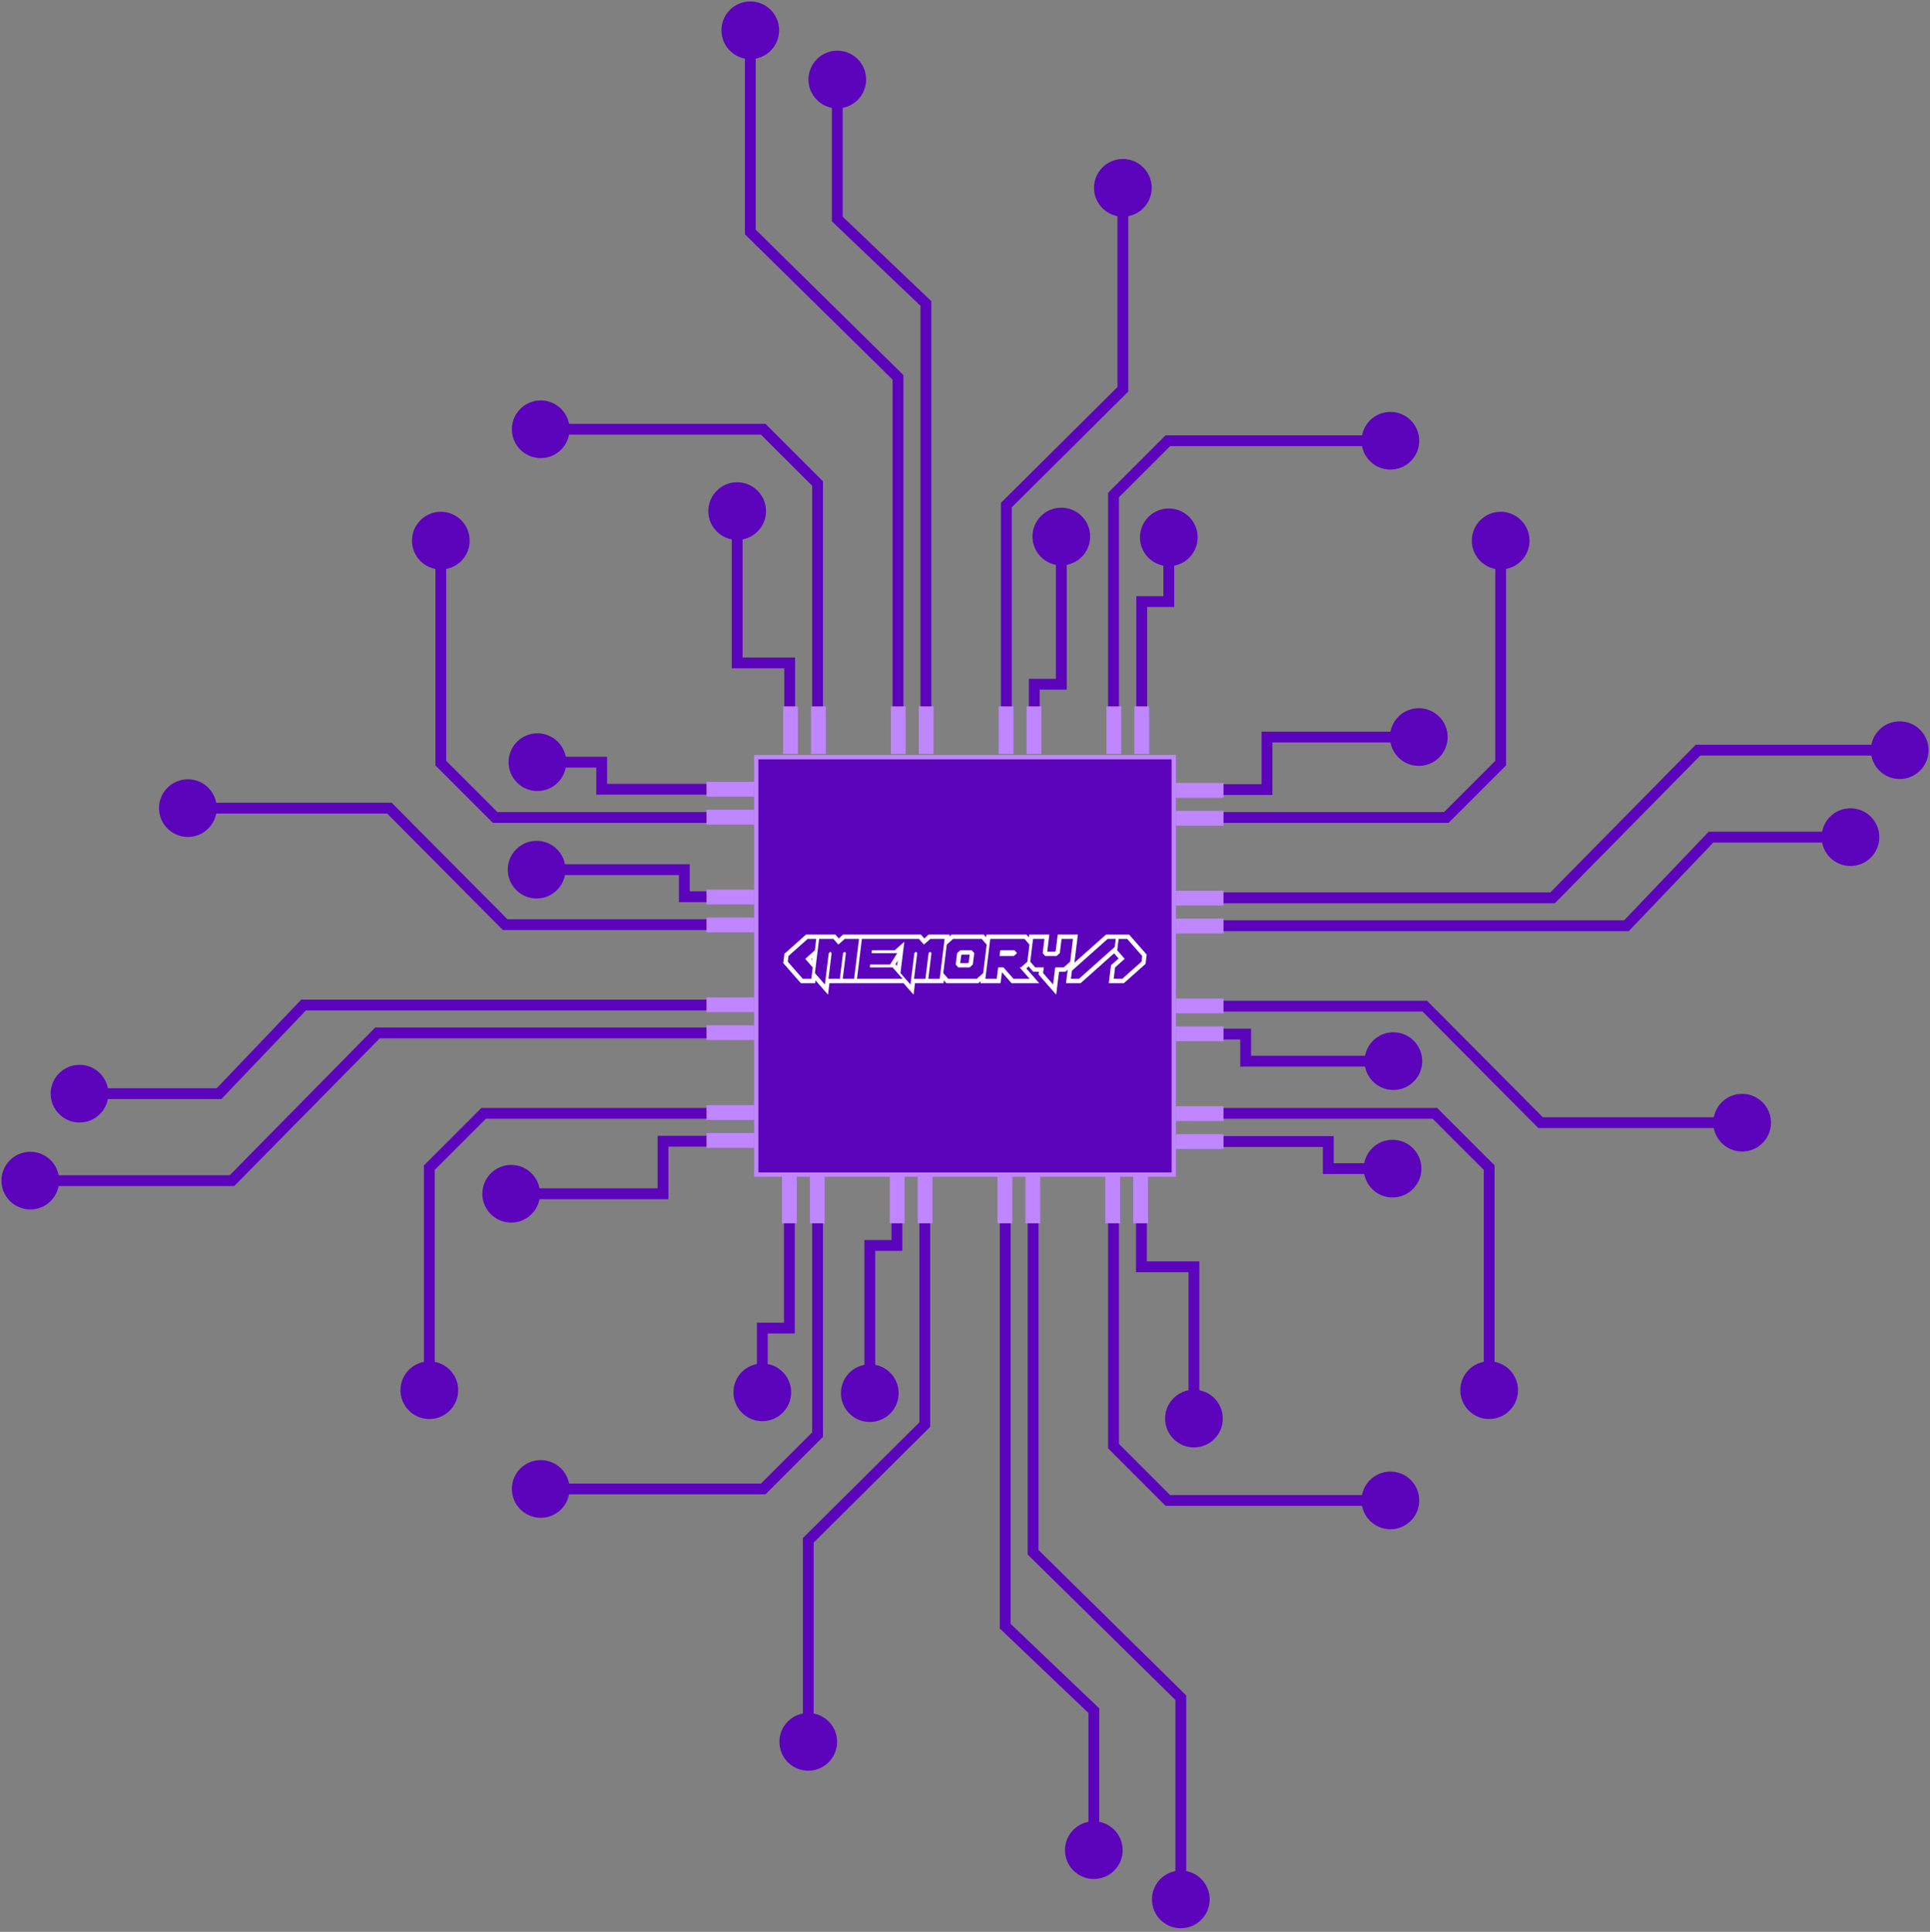 <svg xmlns="http://www.w3.org/2000/svg" width="892" height="893" fill="none"><rect width="100%" height="100%" fill="#808080" stroke="none"/><path fill="#5C03BC" stroke="#C086FF" stroke-width="2" d="M349.524 350h192.949v192.949H349.524z"/><path fill="#fff" fill-rule="evenodd" d="m372.16 443.229 3.468 3.955-.646 5.273h-3.955l-6.935-7.91.316-2.637 8.886-7.91h3.955l-.646 5.273-4.443 3.956Zm.373-11.229-10.02 8.92-.513 4.274 8.12 9.263h6.632l.157-1.281 5.772 6.597.657-5.316h34.242l4.651 5.316.658-5.316h13.188l.158-1.281 1.12 1.281h14.852l1.048-.932-.114.932h9.304l.62-5.063 4.443 5.063h12.784l-5.958-6.789 1.064-.946 2.154 2.462h2.608l-.154 1.283 8.145 9.307 1.306-10.59h2.947l1.054-.937-.768 6.21h6.755l15.473-13.783 2.086 2.38-3.524 3.137-1.012 8.266h6.976l10.02-8.92.513-4.274-8.12-9.263h-10.673l-14.618 13.021L498.162 432h-9.305l-.926 7.597-.355.313h-3.564l.965-7.91h-9.302l-.157 1.281-1.121-1.281H455.9l-.157 1.281-1.121-1.281H439.77l-1.048.932.114-.932h-9.613l-2.028 1.803-1.577-1.803h-35.946l-2.028 1.803-1.577-1.803h-13.534Zm6.035 2-1.938 15.82 4.614 5.274 1.793-14.502.738-.659.58.659-1.463 11.865h5.273l1.464-11.865.738-.659.58.659-1.463 11.865h5.273L397.025 434h-6.592l-2.966 2.637-2.308-2.637h-6.591Zm-3.22 9.831.105-.856-.48.428.375.428ZM398.343 434l-2.268 18.457h21.094l-4.627-5.273h-10.547l.158-1.319h9.229l3.296-5.273h-11.866l.158-1.319h10.547l4.44-3.955-1.777 14.502 4.615 5.274 1.793-14.502.738-.659.58.659-1.463 11.865h5.273l1.463-11.865.739-.659.58.659-1.464 11.865h5.274L436.575 434h-6.591l-2.967 2.637L424.71 434h-26.367Zm16.233 12.469.296-2.414-1.005 1.607.709.807Zm22.988-9.832-1.608 13.183 2.307 2.637h13.184l2.966-2.637 1.608-13.183-2.307-2.637h-13.183l-2.967 2.637Zm17.838 15.82h5.273l.646-5.273h2.465l4.628 5.273h7.462l-4.628-5.273h.62l2.966-2.637.963-7.91L473.49 434h-15.821l-2.267 18.457Zm20.751-7.91 2.307 2.637h3.955l-.317 2.636 4.615 5.274.975-7.91h3.955l2.967-2.637L495.902 434h-5.274l-.804 6.592-1.49 1.318h-5.273l-1.147-1.318.804-6.592h-5.273l-1.292 10.547ZM511.946 434l-16.532 14.726-.462 3.731h3.731l16.533-14.726.461-3.731h-3.731Zm5.049 0-.646 5.273 3.468 3.956-4.443 3.955-.646 5.273h3.955l8.886-7.91.316-2.637-6.935-7.91h-3.955Zm-68.823 7.273h-3.569l-.348.311-.45 3.6h3.57l.348-.311.449-3.6Zm-.035 5.911h-5.273l-1.16-1.319.659-5.273 1.477-1.319h5.273l1.16 1.319-.659 5.273-1.477 1.319Zm13.83-5.274h6.592l1.49-1.318-1.161-1.319h-6.591l-.33 2.637Z" clip-rule="evenodd"/><path fill="#5C03BC" d="M364.832 613.91h2.5v2.5h-2.5v-2.5Zm-12.516 0h-2.5v-2.5h2.5v2.5Zm13.333 29.696c0 7.364-5.969 13.333-13.333 13.333s-13.334-5.969-13.334-13.333 5.97-13.334 13.334-13.334 13.333 5.97 13.333 13.334Zm1.683-89.131v59.435h-5v-59.435h5Zm-2.5 61.935h-12.516v-5h12.516v5Zm-10.016-2.5v29.696h-5V613.91h5Z"/><path fill="#C086FF" d="M361.418 543.476h6.827v21.998h-6.827z"/><path fill="#5C03BC" d="m377.869 663.162 1.768 1.768.732-.732v-1.036h-2.5Zm-25.099 25.099v2.5h1.036l.732-.733-1.768-1.767Zm-116.193 0c0 7.363 5.97 13.333 13.334 13.333 7.363 0 13.333-5.97 13.333-13.333 0-7.364-5.97-13.334-13.333-13.334-7.364 0-13.334 5.97-13.334 13.334Zm138.792-128.855v103.756h5V559.406h-5Zm.732 101.988-25.099 25.099 3.536 3.535 25.099-25.098-3.536-3.536Zm-23.331 24.367H249.911v5H352.77v-5Z"/><path fill="#C086FF" d="M374.314 543.476h6.827v21.998h-6.827z"/><path fill="#5C03BC" d="M414.517 575.715h2.5v2.5h-2.5v-2.5Zm-12.516 0h-2.5v-2.5h2.5v2.5Zm13.333 68.27c0 7.364-5.969 13.333-13.333 13.333s-13.333-5.969-13.333-13.333 5.969-13.333 13.333-13.333 13.333 5.969 13.333 13.333Zm1.683-89.13v20.86h-5v-20.86h5Zm-2.5 23.36h-12.516v-5h12.516v5Zm-10.016-2.5v68.27h-5v-68.27h5Z"/><path fill="#C086FF" d="M411.23 543.476h6.827v21.998h-6.827z"/><path fill="#5C03BC" d="m427.413 658.522 1.762 1.773.738-.733v-1.04h-2.5Zm-53.858 53.513-1.762-1.774-.738.734v1.04h2.5Zm-13.333 93.143c0 7.364 5.969 13.334 13.333 13.334s13.334-5.97 13.334-13.334c0-7.363-5.97-13.333-13.334-13.333s-13.333 5.97-13.333 13.333Zm64.691-250.323v103.667h5V554.855h-5Zm.738 101.893-53.858 53.513 3.524 3.547 53.858-53.513-3.524-3.547Zm-54.596 55.287v93.143h5v-93.143h-5Z"/><path fill="#C086FF" d="M424.126 543.476h6.827v21.998h-6.827z"/><path fill="#5C03BC" d="M464.582 751.7h-2.5v1.071l.774.738 1.726-1.809Zm40.962 39.066h2.5v-1.071l-.775-.738-1.725 1.809Zm-13.333 64.477c0 7.364 5.969 13.334 13.333 13.334s13.333-5.97 13.333-13.334-5.969-13.333-13.333-13.333-13.333 5.969-13.333 13.333Zm-30.129-300.388V751.7h5V554.855h-5Zm.774 198.654 40.962 39.066 3.451-3.618-40.962-39.066-3.451 3.618Zm40.188 37.257v64.477h5v-64.477h-5Z"/><path fill="#C086FF" d="M461.042 543.476h6.827v21.998h-6.827z"/><path fill="#5C03BC" d="m477.478 717.548-1.754 1.781-.746-.734v-1.047h2.5Zm68.27 67.228 1.754-1.781.746.735v1.046h-2.5ZM559.081 878c0 7.364-5.969 13.333-13.333 13.333s-13.334-5.969-13.334-13.333 5.97-13.333 13.334-13.333 13.333 5.969 13.333 13.333Zm-79.103-323.145v162.693h-5V554.855h5Zm-.746 160.911 68.27 67.229-3.508 3.563-68.27-67.229 3.508-3.563Zm69.016 69.01V878h-5v-93.224h5Z"/><path fill="#C086FF" d="M473.938 543.476h6.827v21.998h-6.827z"/><path fill="#5C03BC" d="m514.647 668.472-1.768 1.768-.732-.733v-1.035h2.5Zm25.098 25.099v2.5h-1.035l-.732-.733 1.767-1.767Zm116.193 0c0 7.363-5.969 13.333-13.333 13.333s-13.333-5.97-13.333-13.333c0-7.364 5.969-13.334 13.333-13.334s13.333 5.97 13.333 13.334ZM517.147 564.716v103.756h-5V564.716h5Zm-.733 101.988 25.099 25.099-3.535 3.535-25.099-25.098 3.535-3.536Zm23.331 24.367h102.86v5h-102.86v-5Z"/><path fill="#C086FF" d="M510.854 543.476h6.827v21.998h-6.827z"/><path fill="#5C03BC" d="M527.542 585.576h-2.5v2.5h2.5v-2.5Zm24.274 0h2.5v-2.5h-2.5v2.5Zm-13.333 70.167c0 7.363 5.969 13.333 13.333 13.333s13.333-5.97 13.333-13.333c0-7.364-5.969-13.334-13.333-13.334s-13.333 5.97-13.333 13.334Zm-13.441-91.027v20.86h5v-20.86h-5Zm2.5 23.36h24.274v-5h-24.274v5Zm21.774-2.5v70.167h5v-70.167h-5Z"/><path fill="#C086FF" d="M523.75 543.476h6.827v21.998h-6.827z"/><path fill="#5C03BC" d="M527.684 278.09h-2.5v-2.5h2.5v2.5Zm12.516 0h2.5v2.5h-2.5v-2.5Zm-13.333-29.696c0-7.364 5.969-13.333 13.333-13.333s13.334 5.969 13.334 13.333-5.97 13.333-13.334 13.333-13.333-5.969-13.333-13.333Zm-1.683 89.13V278.09h5v59.434h-5Zm2.5-61.934H540.2v5h-12.516v-5Zm10.016 2.5v-29.696h5v29.696h-5Z"/><path fill="#C086FF" d="M531.097 348.523h-6.827v-21.998h6.827z"/><path fill="#5C03BC" d="m514.647 228.838-1.768-1.768-.732.732v1.036h2.5Zm25.099-25.099v-2.5h-1.036l-.732.732 1.768 1.768Zm116.193 0c0-7.364-5.97-13.333-13.334-13.333-7.363 0-13.333 5.969-13.333 13.333s5.97 13.333 13.333 13.333c7.364 0 13.334-5.969 13.334-13.333ZM517.147 332.594V228.838h-5v103.756h5Zm-.732-101.989 25.099-25.098-3.536-3.536-25.099 25.099 3.536 3.535Zm23.331-24.366h102.859v-5H539.746v5Z"/><path fill="#C086FF" d="M518.202 348.523h-6.827v-21.998h6.827z"/><path fill="#5C03BC" d="M477.999 316.285h-2.5v-2.5h2.5v2.5Zm12.516 0h2.5v2.5h-2.5v-2.5Zm-13.334-68.27c0-7.364 5.97-13.333 13.334-13.333s13.333 5.969 13.333 13.333-5.969 13.333-13.333 13.333-13.334-5.969-13.334-13.333Zm-1.682 89.13v-20.86h5v20.86h-5Zm2.5-23.36h12.516v5h-12.516v-5Zm10.016 2.5v-68.27h5v68.27h-5Z"/><path fill="#C086FF" d="M481.286 348.523h-6.827v-21.998h6.827z"/><path fill="#5C03BC" d="m465.103 233.478-1.762-1.773-.738.733v1.04h2.5Zm53.858-53.513 1.762 1.774.738-.734v-1.04h-2.5Zm13.333-93.144c0-7.363-5.969-13.333-13.333-13.333s-13.334 5.97-13.334 13.334c0 7.363 5.97 13.333 13.334 13.333s13.333-5.97 13.333-13.334Zm-64.691 250.324V233.478h-5v103.667h5Zm-.738-101.893 53.858-53.513-3.524-3.547-53.858 53.513 3.524 3.547Zm54.596-55.287V86.821h-5v93.144h5Z"/><path fill="#C086FF" d="M468.39 348.523h-6.827v-21.998h6.827z"/><path fill="#5C03BC" d="M427.934 140.3h2.5v-1.071l-.775-.738-1.725 1.809Zm-40.962-39.066h-2.5v1.071l.774.738 1.726-1.809Zm13.333-64.477c0-7.364-5.97-13.333-13.333-13.333-7.364 0-13.334 5.969-13.334 13.333s5.97 13.333 13.334 13.333c7.363 0 13.333-5.97 13.333-13.333Zm30.129 300.388V140.3h-5v196.845h5Zm-.775-198.654-40.962-39.066-3.451 3.618 40.962 39.066 3.451-3.618Zm-40.187-37.257V36.757h-5v64.477h5Z"/><path fill="#C086FF" d="M431.474 348.523h-6.827v-21.998h6.827z"/><path fill="#5C03BC" d="m415.038 174.452 1.754-1.781.746.734v1.047h-2.5Zm-68.27-67.228-1.754 1.781-.746-.735v-1.046h2.5ZM333.435 14c0-7.364 5.969-13.333 13.333-13.333S360.102 6.637 360.102 14c0 7.364-5.97 13.333-13.334 13.333S333.435 21.363 333.435 14Zm79.103 323.145V174.452h5v162.693h-5Zm.746-160.911-68.27-67.229 3.508-3.563 68.27 67.229-3.508 3.563Zm-69.016-69.01V14h5v93.224h-5Z"/><path fill="#C086FF" d="M418.578 348.523h-6.827v-21.998h6.827z"/><path fill="#5C03BC" d="m377.869 223.528 1.768-1.768.732.732v1.036h-2.5Zm-25.099-25.099v-2.5h1.036l.732.732-1.768 1.768Zm-116.193 0c0-7.364 5.97-13.333 13.334-13.333s13.333 5.969 13.333 13.333-5.969 13.334-13.333 13.334-13.334-5.97-13.334-13.334Zm138.792 128.855V223.528h5v103.756h-5Zm.732-101.988-25.098-25.099 3.535-3.536 25.099 25.099-3.536 3.536Zm-23.331-24.367H249.911v-5H352.77v5Z"/><path fill="#C086FF" d="M381.662 348.523h-6.827v-21.998h6.827z"/><path fill="#5C03BC" d="M364.974 306.424h2.5v-2.5h-2.5v2.5Zm-24.274 0h-2.5v2.5h2.5v-2.5Zm13.333-70.167c0-7.364-5.969-13.333-13.333-13.333s-13.334 5.969-13.334 13.333 5.97 13.333 13.334 13.333 13.333-5.969 13.333-13.333Zm13.441 91.027v-20.86h-5v20.86h5Zm-2.5-23.36H340.7v5h24.274v-5Zm-21.774 2.5v-70.167h-5v70.167h5Z"/><path fill="#C086FF" d="M368.766 348.523h-6.827v-21.998h6.827z"/><path fill="#5C03BC" d="M613.906 527.684v-2.5h2.5v2.5h-2.5Zm0 12.517v2.5h-2.5v-2.5h2.5Zm29.696-13.334c7.363 0 13.333 5.97 13.333 13.334 0 7.363-5.97 13.333-13.333 13.333-7.364 0-13.334-5.97-13.334-13.333 0-7.364 5.97-13.334 13.334-13.334Zm-89.131-1.683h59.435v5h-59.435v-5Zm61.935 2.5v12.517h-5v-12.517h5Zm-2.5 10.017h29.696v5h-29.696v-5Z"/><path fill="#C086FF" d="M543.472 531.098v-6.827h21.998v6.827z"/><path fill="#5C03BC" d="m663.158 514.647 1.768-1.767-.732-.733h-1.036v2.5Zm25.099 25.099h2.5v-1.035l-.732-.733-1.768 1.768Zm0 116.193c7.364 0 13.333-5.969 13.333-13.333s-5.969-13.334-13.333-13.334-13.333 5.97-13.333 13.334 5.969 13.333 13.333 13.333ZM559.402 517.147h103.756v-5H559.402v5Zm101.989-.732 25.098 25.099 3.536-3.536-25.099-25.098-3.535 3.535Zm24.366 23.331v102.86h5v-102.86h-5Z"/><path fill="#C086FF" d="M543.472 518.202v-6.827h21.998v6.827z"/><path fill="#5C03BC" d="M575.711 477.999v-2.5h2.5v2.5h-2.5Zm0 12.516v2.5h-2.5v-2.5h2.5Zm68.27-13.333c7.364 0 13.333 5.97 13.333 13.333 0 7.364-5.969 13.334-13.333 13.334s-13.333-5.97-13.333-13.334c0-7.363 5.969-13.333 13.333-13.333Zm-89.13-1.683h20.86v5h-20.86v-5Zm23.36 2.5v12.516h-5v-12.516h5Zm-2.5 10.016h68.27v5h-68.27v-5Z"/><path fill="#C086FF" d="M543.472 481.286v-6.827h21.998v6.827z"/><path fill="#5C03BC" d="m658.518 465.104 1.773-1.762-.733-.738h-1.04v2.5Zm53.513 53.857-1.774 1.762.734.738h1.04v-2.5Zm93.144 13.334c7.363 0 13.333-5.97 13.333-13.334s-5.97-13.333-13.333-13.333c-7.364 0-13.334 5.969-13.334 13.333s5.97 13.334 13.334 13.334Zm-250.324-64.691h103.667v-5H554.851v5Zm101.894-.738 53.512 53.857 3.547-3.524-53.513-53.857-3.546 3.524Zm55.286 54.595h93.144v-5h-93.144v5Z"/><path fill="#C086FF" d="M543.472 468.391v-6.827h21.998v6.827z"/><path fill="#5C03BC" d="M751.696 427.934v2.5h1.07l.739-.774-1.809-1.726Zm39.066-40.962v-2.5h-1.071l-.738.775 1.809 1.725Zm64.477 13.334c7.364 0 13.333-5.97 13.333-13.334s-5.969-13.333-13.333-13.333-13.333 5.969-13.333 13.333 5.969 13.334 13.333 13.334Zm-300.388 30.128h196.845v-5H554.851v5Zm198.654-.774 39.066-40.962-3.618-3.451-39.066 40.962 3.618 3.451Zm37.257-40.188h64.477v-5h-64.477v5Z"/><path fill="#C086FF" d="M543.472 431.475v-6.827h21.998v6.827z"/><path fill="#5C03BC" d="m717.544 415.039 1.781 1.754-.735.746h-1.046v-2.5Zm67.228-68.27-1.781-1.754.734-.746h1.047v2.5Zm93.224-13.333c7.364 0 13.333 5.969 13.333 13.333s-5.969 13.333-13.333 13.333-13.334-5.969-13.334-13.333 5.97-13.333 13.334-13.333Zm-323.145 79.103h162.693v5H554.851v-5Zm160.911.746 67.229-68.27 3.562 3.508-67.228 68.27-3.563-3.508Zm69.01-69.016h93.224v5h-93.224v-5Z"/><path fill="#C086FF" d="M543.472 418.579v-6.827h21.998v6.827z"/><path fill="#5C03BC" d="m668.468 377.87 1.768 1.767-.733.733h-1.035v-2.5Zm25.099-25.099h2.5v1.036l-.733.732-1.767-1.768Zm0-116.193c7.363 0 13.333 5.97 13.333 13.333 0 7.364-5.97 13.334-13.333 13.334-7.364 0-13.334-5.97-13.334-13.334 0-7.363 5.97-13.333 13.334-13.333ZM564.712 375.37h103.756v5H564.712v-5Zm101.988.732 25.099-25.099 3.535 3.536-25.098 25.098-3.536-3.535Zm24.367-23.331v-102.86h5v102.86h-5Z"/><path fill="#C086FF" d="M543.472 381.662v-6.827h21.998v6.827z"/><path fill="#5C03BC" d="M585.572 364.974v2.5h2.5v-2.5h-2.5Zm0-24.274v-2.5h-2.5v2.5h2.5Zm70.167 13.333c7.364 0 13.333-5.969 13.333-13.333s-5.969-13.333-13.333-13.333-13.334 5.969-13.334 13.333 5.97 13.333 13.334 13.333Zm-91.027 13.441h20.86v-5h-20.86v5Zm23.36-2.5V340.7h-5v24.274h5Zm-2.5-21.774h70.167v-5h-70.167v5Z"/><path fill="#C086FF" d="M543.472 368.767v-6.827h21.998v6.827z"/><path fill="#5C03BC" d="M278.09 364.833v2.5h-2.5v-2.5h2.5Zm0-12.517v-2.5h2.5v2.5h-2.5Zm-29.696 13.334c-7.364 0-13.333-5.97-13.333-13.334 0-7.363 5.969-13.333 13.333-13.333s13.334 5.97 13.334 13.333c0 7.364-5.97 13.334-13.334 13.334Zm89.131 1.683H278.09v-5h59.435v5Zm-61.935-2.5v-12.517h5v12.517h-5Zm2.5-10.017h-29.696v-5h29.696v5Z"/><path fill="#C086FF" d="M348.524 361.419v6.827h-21.998v-6.827z"/><path fill="#5C03BC" d="m228.838 377.869-1.768 1.768.732.732h1.036v-2.5Zm-25.099-25.098h-2.5v1.035l.733.733 1.767-1.768Zm0-116.193c-7.363 0-13.333 5.969-13.333 13.333s5.97 13.333 13.333 13.333c7.364 0 13.334-5.969 13.334-13.333s-5.97-13.333-13.334-13.333Zm128.855 138.791H228.838v5h103.756v-5Zm-101.988.733-25.099-25.099-3.535 3.536 25.098 25.098 3.536-3.535Zm-24.367-23.331v-102.86h-5v102.86h5Z"/><path fill="#C086FF" d="M348.524 374.314v6.827h-21.998v-6.827z"/><path fill="#5C03BC" d="M316.285 414.518v2.5h-2.5v-2.5h2.5Zm0-12.516v-2.5h2.5v2.5h-2.5Zm-68.27 13.333c-7.364 0-13.333-5.969-13.333-13.333s5.969-13.333 13.333-13.333 13.333 5.969 13.333 13.333-5.969 13.333-13.333 13.333Zm89.13 1.683h-20.86v-5h20.86v5Zm-23.36-2.5v-12.516h5v12.516h-5Zm2.5-10.016h-68.27v-5h68.27v5Z"/><path fill="#C086FF" d="M348.524 411.231v6.827h-21.998v-6.827z"/><path fill="#5C03BC" d="m233.478 427.413-1.773 1.763.733.737h1.04v-2.5Zm-53.513-53.857 1.774-1.762-.733-.738h-1.041v2.5Zm-93.143-13.333c-7.364 0-13.334 5.969-13.334 13.333s5.97 13.333 13.334 13.333 13.333-5.969 13.333-13.333-5.97-13.333-13.333-13.333Zm250.323 64.69H233.478v5h103.667v-5Zm-101.893.738-53.513-53.857-3.547 3.524 53.513 53.858 3.547-3.525Zm-55.287-54.595H86.822v5h93.143v-5Z"/><path fill="#C086FF" d="M348.524 424.126v6.827h-21.998v-6.827z"/><path fill="#5C03BC" d="M140.3 464.583v-2.5h-1.07l-.739.774 1.809 1.726Zm-39.066 40.962v2.5h1.071l.738-.775-1.809-1.725Zm-64.477-13.334c-7.364 0-13.333 5.97-13.333 13.334s5.97 13.333 13.333 13.333c7.364 0 13.333-5.969 13.333-13.333s-5.97-13.334-13.333-13.334Zm300.388-30.128H140.3v5h196.845v-5Zm-198.654.774-39.066 40.962 3.618 3.451 39.066-40.962-3.618-3.451Zm-37.257 40.188H36.757v5h64.477v-5Z"/><path fill="#C086FF" d="M348.524 461.042v6.827h-21.998v-6.827z"/><path fill="#5C03BC" d="m174.452 477.478-1.781-1.754.735-.746h1.046v2.5Zm-67.228 68.27 1.781 1.754-.734.746h-1.047v-2.5ZM14 559.082c-7.364 0-13.333-5.97-13.333-13.334S6.637 532.415 14 532.415c7.364 0 13.334 5.969 13.334 13.333S21.364 559.082 14 559.082Zm323.145-79.104H174.452v-5h162.693v5Zm-160.911-.746-67.229 68.27-3.563-3.508 67.229-68.27 3.563 3.508Zm-69.01 69.016H14v-5h93.224v5Z"/><path fill="#C086FF" d="M348.524 473.938v6.827h-21.998v-6.827z"/><path fill="#5C03BC" d="m223.528 514.648-1.768-1.768.733-.732h1.035v2.5Zm-25.099 25.098h-2.5v-1.035l.733-.732 1.767 1.767Zm0 116.193c-7.363 0-13.333-5.969-13.333-13.333s5.97-13.333 13.333-13.333c7.364 0 13.334 5.969 13.334 13.333s-5.97 13.333-13.334 13.333Zm128.855-138.791H223.528v-5h103.756v5Zm-101.988-.733-25.099 25.099-3.535-3.535 25.098-25.099 3.536 3.535Zm-24.367 23.331v102.86h-5v-102.86h5Z"/><path fill="#C086FF" d="M348.524 510.855v6.827h-21.998v-6.827z"/><path fill="#5C03BC" d="M306.424 527.543v-2.5h-2.5v2.5h2.5Zm0 24.274v2.5h2.5v-2.5h-2.5Zm-70.167-13.334c-7.363 0-13.333 5.97-13.333 13.334s5.97 13.333 13.333 13.333c7.364 0 13.334-5.969 13.334-13.333s-5.97-13.334-13.334-13.334Zm91.027-13.44h-20.86v5h20.86v-5Zm-23.36 2.5v24.274h5v-24.274h-5Zm2.5 21.774h-70.167v5h70.167v-5Z"/><path fill="#C086FF" d="M348.524 523.75v6.827h-21.998v-6.827z"/></svg>